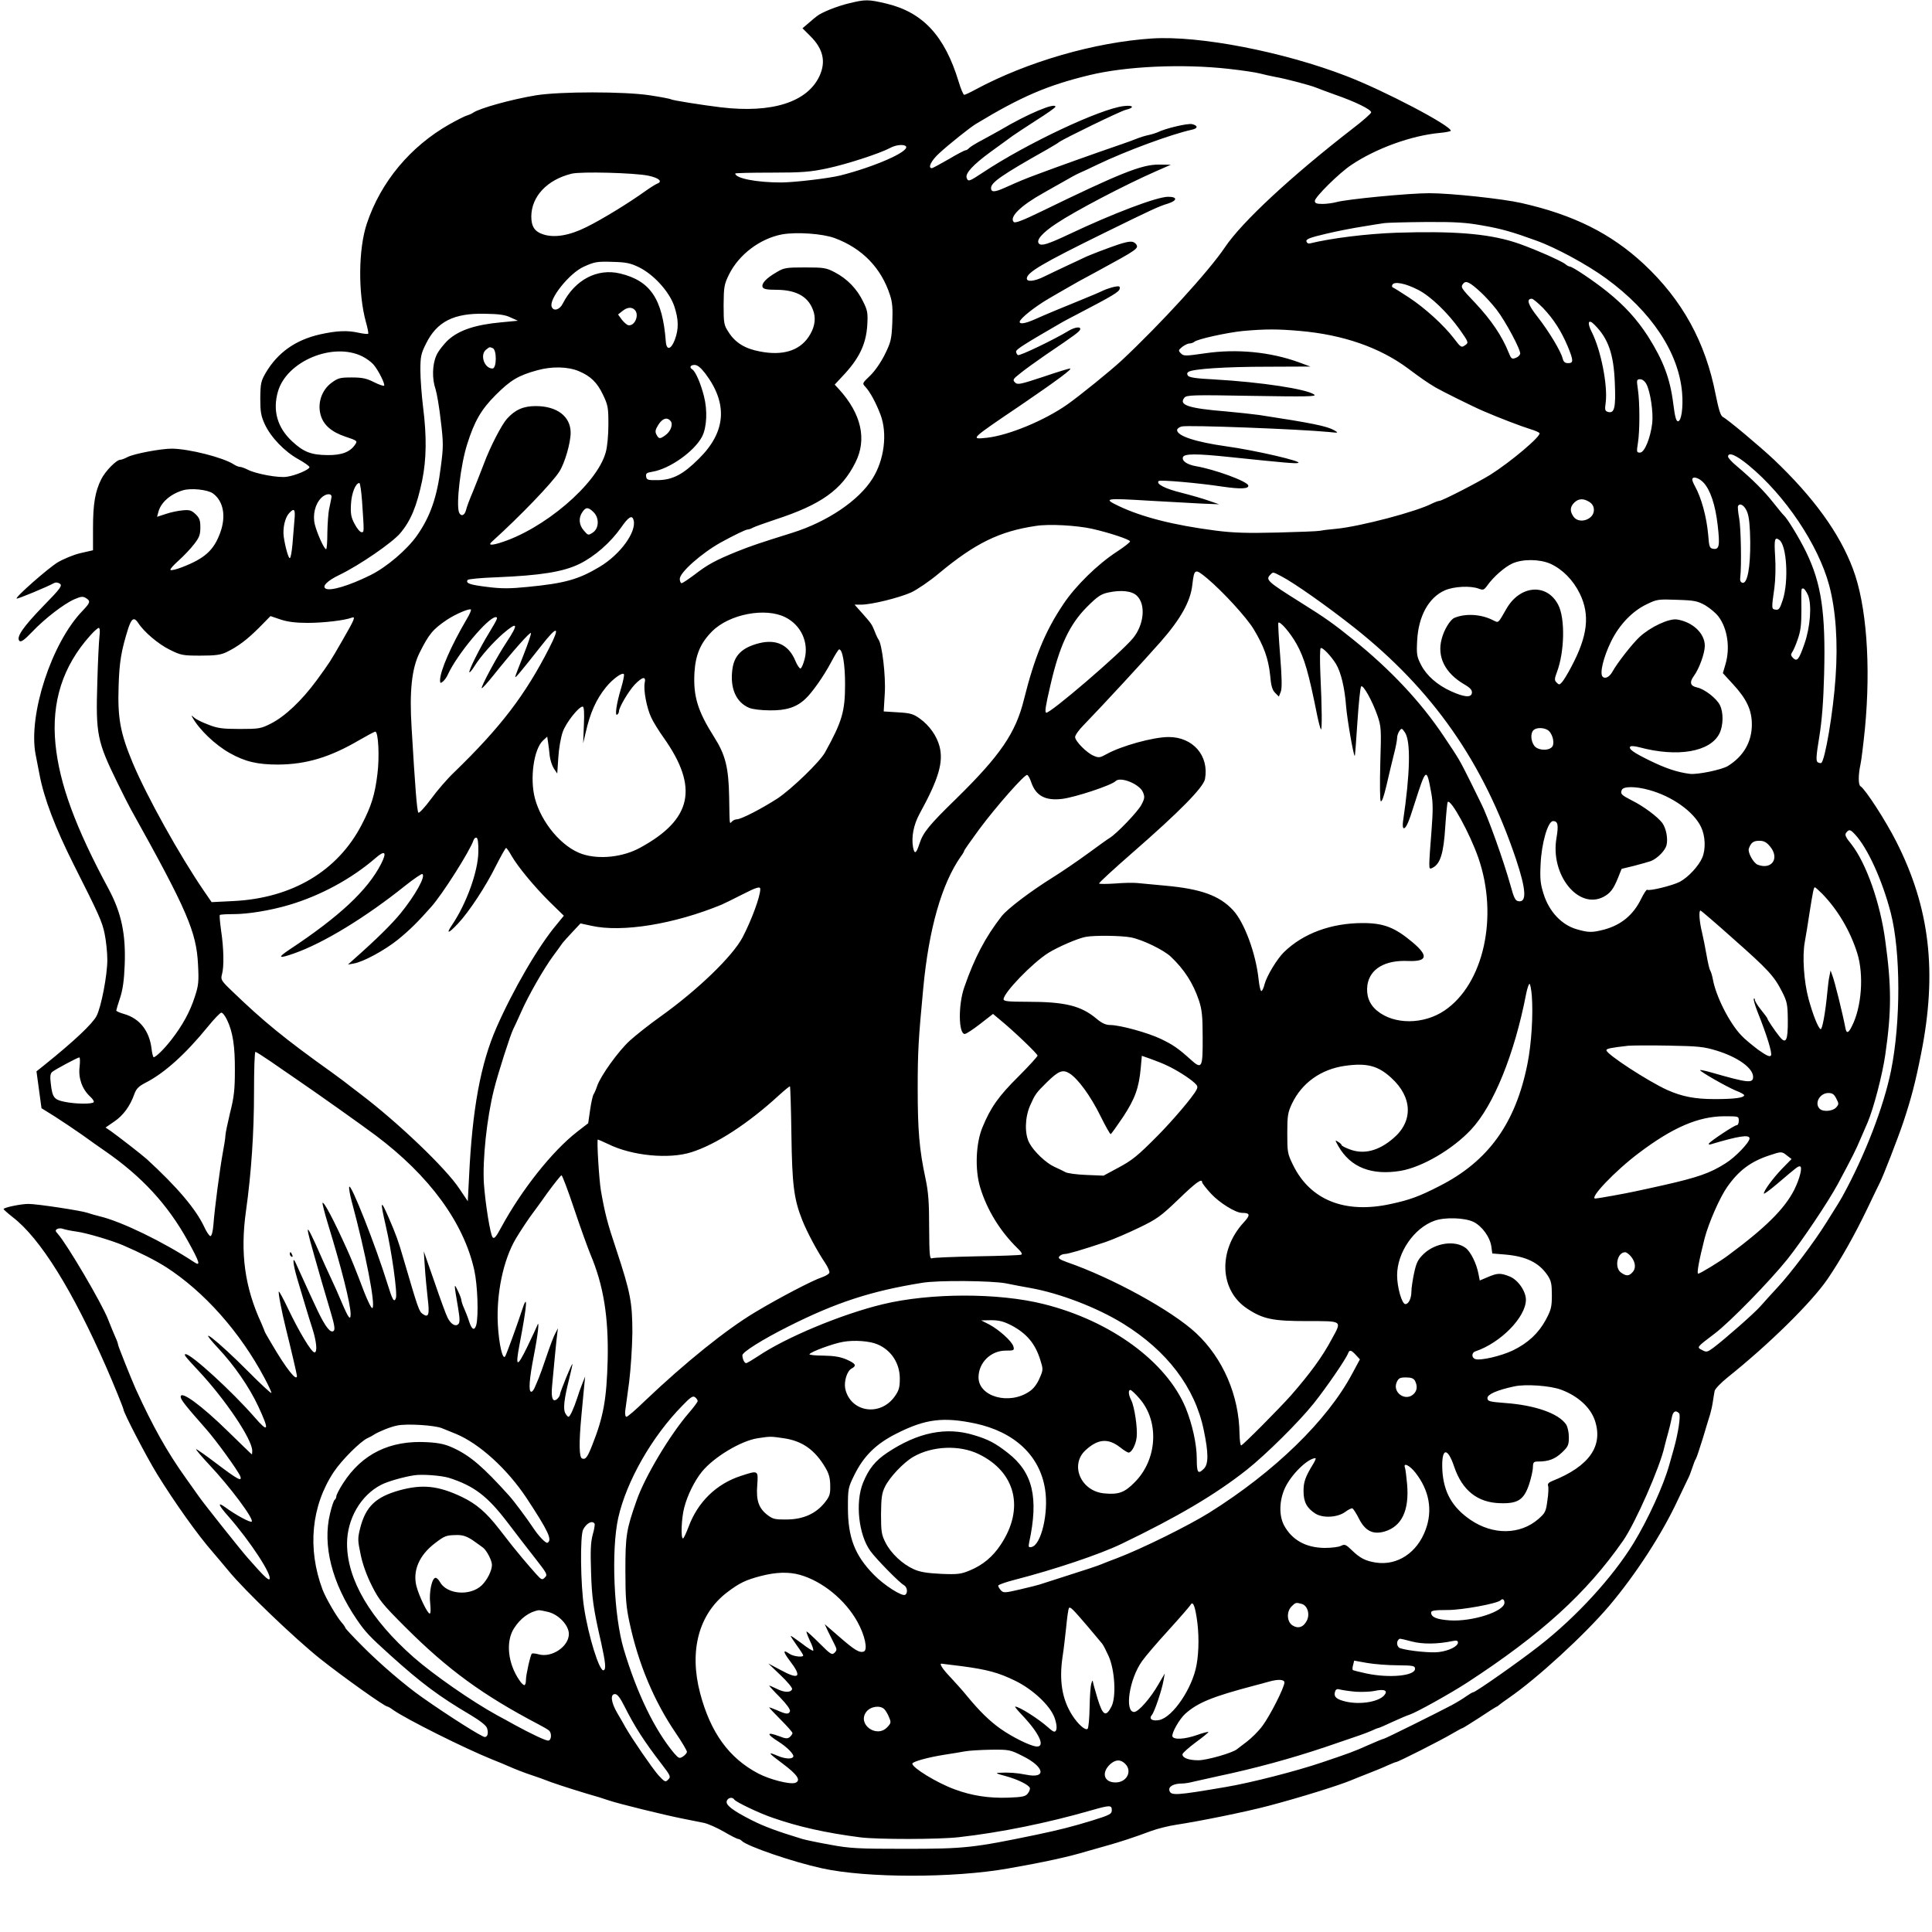 <?xml version="1.0" standalone="no"?>
<!DOCTYPE svg PUBLIC "-//W3C//DTD SVG 20010904//EN"
 "http://www.w3.org/TR/2001/REC-SVG-20010904/DTD/svg10.dtd">
<svg version="1.0" xmlns="http://www.w3.org/2000/svg"
 width="1080pt" height="1080pt" viewBox="0 0 1080 1080"
 preserveAspectRatio="xMidYMid meet">

<g transform="translate(0,1080) scale(0.1,-0.1)"
fill="#000000" stroke="none">
<path d="M4744 10781 c-66 -16 -151 -50 -177 -71 -7 -5 -28 -22 -47 -39 l-34
-29 43 -43 c73 -72 89 -144 52 -224 -68 -146 -265 -209 -551 -175 -100 12
-271 39 -280 45 -4 3 -57 13 -116 22 -141 22 -505 22 -639 0 -138 -23 -314
-72 -350 -97 -5 -4 -20 -11 -33 -15 -12 -3 -57 -26 -100 -50 -218 -124 -383
-321 -461 -554 -48 -142 -50 -391 -5 -553 9 -32 15 -61 12 -64 -3 -2 -25 0
-49 5 -65 15 -124 13 -219 -8 -138 -31 -238 -102 -305 -216 -26 -45 -29 -59
-30 -141 0 -76 4 -99 25 -145 33 -72 110 -153 188 -196 34 -19 62 -39 62 -44
0 -14 -77 -47 -126 -54 -44 -8 -175 16 -220 40 -16 8 -35 15 -42 15 -7 0 -23
6 -35 14 -60 39 -251 87 -346 88 -62 0 -211 -28 -248 -47 -15 -8 -33 -15 -40
-15 -22 0 -84 -63 -107 -109 -34 -68 -46 -137 -46 -274 l0 -123 -70 -16 c-39
-9 -96 -33 -128 -52 -55 -34 -237 -194 -229 -202 4 -4 170 65 208 86 11 6 23
4 34 -3 14 -11 4 -26 -95 -127 -113 -117 -151 -173 -131 -193 8 -8 28 6 70 50
71 75 180 159 239 184 35 15 46 16 62 6 28 -17 25 -26 -19 -72 -173 -179 -304
-582 -262 -802 5 -26 15 -77 22 -113 25 -133 88 -298 191 -503 142 -281 159
-319 173 -387 8 -39 15 -104 15 -145 0 -87 -34 -263 -60 -314 -23 -44 -122
-138 -291 -274 l-45 -36 14 -103 14 -103 77 -48 c42 -27 109 -72 149 -100 40
-29 98 -70 130 -92 204 -141 349 -298 461 -500 69 -124 75 -147 34 -119 -170
112 -403 225 -523 254 -25 6 -56 15 -70 20 -33 12 -282 50 -331 50 -42 0 -139
-20 -139 -29 1 -3 23 -23 51 -45 154 -118 335 -409 524 -841 40 -91 95 -227
95 -233 0 -18 129 -266 188 -362 99 -160 226 -339 311 -436 20 -23 61 -72 91
-108 88 -107 364 -372 509 -488 122 -97 361 -268 377 -268 3 0 18 -8 32 -19
75 -52 394 -212 552 -276 36 -14 74 -30 85 -35 40 -18 101 -42 145 -56 25 -8
54 -19 65 -23 33 -14 134 -47 230 -76 50 -14 108 -32 130 -40 53 -18 309 -81
410 -101 44 -9 98 -20 120 -24 23 -5 73 -27 111 -49 39 -23 75 -41 81 -41 5 0
14 -5 20 -11 30 -30 287 -118 448 -153 250 -55 734 -55 1040 -1 200 35 338 65
440 96 39 11 93 26 120 34 61 17 148 45 238 79 38 14 103 30 145 36 126 19
388 72 512 105 168 44 397 115 465 144 11 5 52 21 90 36 39 15 88 35 111 46
23 10 44 19 48 19 11 0 252 122 314 159 29 17 55 31 58 31 2 0 44 26 92 57 48
32 92 60 97 62 6 2 12 7 15 10 3 3 28 21 55 40 157 108 424 353 562 516 147
174 295 402 382 590 24 50 48 101 55 115 8 14 19 43 26 65 7 22 16 45 20 50 4
6 21 57 39 115 17 58 36 119 41 135 5 17 12 48 15 70 3 22 8 49 10 60 3 12 35
45 72 75 234 187 470 420 559 550 73 107 151 245 223 395 34 72 66 137 70 145
16 30 100 246 130 335 44 132 68 223 100 385 91 456 49 815 -138 1184 -59 117
-174 295 -201 311 -13 8 -12 67 0 121 5 22 16 112 25 200 34 356 9 693 -67
894 -75 200 -220 400 -443 612 -77 72 -255 222 -284 237 -13 7 -23 40 -40 123
-57 296 -187 531 -402 732 -184 171 -392 275 -684 341 -105 24 -396 55 -515
55 -116 0 -465 -34 -520 -50 -19 -5 -54 -10 -77 -10 -34 0 -43 4 -43 17 0 21
136 156 204 201 137 92 334 164 494 179 34 3 62 9 62 12 0 29 -373 225 -584
306 -352 136 -822 227 -1086 210 -321 -21 -698 -130 -988 -286 -29 -16 -57
-29 -62 -29 -5 0 -19 33 -31 73 -78 257 -200 388 -404 437 -102 24 -118 24
-211 1z m2125 -366 c74 -8 153 -20 175 -26 22 -6 60 -14 85 -19 54 -9 197 -47
226 -59 11 -5 61 -23 110 -41 110 -38 200 -82 200 -98 0 -6 -47 -48 -105 -92
-342 -265 -618 -521 -713 -663 -91 -135 -361 -430 -578 -633 -64 -59 -233
-196 -304 -246 -129 -90 -326 -171 -447 -185 -96 -10 -99 -12 191 184 199 136
290 203 272 203 -6 0 -75 -21 -151 -47 -127 -42 -142 -45 -156 -31 -14 14 -12
19 28 50 24 20 88 66 143 104 167 113 188 129 193 142 6 18 -29 14 -64 -7 -79
-48 -274 -142 -284 -136 -5 3 -10 13 -10 20 0 12 47 42 260 165 8 5 47 25 85
45 196 102 230 123 234 140 3 15 -2 17 -29 12 -17 -4 -46 -13 -63 -21 -18 -9
-70 -31 -117 -50 -92 -37 -217 -89 -265 -111 -52 -23 -85 -29 -85 -14 1 18 87
86 163 130 33 19 75 44 95 55 46 27 87 50 177 98 226 123 234 128 214 153 -15
17 -35 16 -95 -3 -54 -18 -168 -61 -193 -74 -9 -4 -52 -25 -96 -45 -44 -21
-102 -48 -128 -61 -54 -27 -97 -31 -97 -11 0 34 87 85 435 256 263 129 301
147 354 163 53 17 54 38 1 38 -63 0 -308 -93 -555 -210 -119 -56 -153 -66
-167 -52 -18 18 17 60 98 113 103 69 379 214 559 293 l80 35 -68 1 c-96 0
-216 -48 -656 -262 -101 -49 -146 -67 -154 -59 -27 27 39 92 167 163 32 18 84
48 115 65 31 18 67 38 81 44 13 5 61 28 105 49 158 76 413 170 528 195 34 7
35 23 1 31 -24 6 -151 -24 -194 -46 -9 -4 -31 -11 -50 -15 -19 -4 -48 -13 -65
-20 -16 -7 -64 -24 -105 -38 -120 -41 -358 -126 -445 -159 -81 -30 -102 -39
-187 -77 -58 -26 -78 -27 -78 -2 0 31 60 73 314 216 29 17 60 35 67 41 24 18
342 173 372 180 51 12 44 28 -11 21 -131 -15 -543 -209 -787 -371 -77 -51 -83
-53 -91 -31 -10 25 35 74 135 147 53 38 107 78 121 88 14 10 73 49 132 87 59
37 107 71 108 76 1 26 -155 -39 -310 -131 -19 -11 -63 -35 -98 -54 -35 -18
-68 -39 -74 -45 -6 -7 -15 -13 -20 -13 -6 0 -48 -22 -95 -50 -47 -27 -89 -50
-94 -50 -24 0 -4 42 41 83 53 49 172 144 205 164 255 154 400 216 635 273 206
50 521 64 779 35z m-1804 -434 c17 -29 -178 -114 -368 -162 -64 -16 -259 -39
-332 -39 -135 0 -254 23 -255 50 0 3 91 5 202 5 174 0 219 4 313 24 108 23
293 83 351 114 32 18 80 22 89 8z m-1441 -163 c61 -13 82 -33 49 -45 -10 -4
-40 -23 -68 -43 -92 -66 -239 -156 -326 -199 -96 -48 -180 -62 -243 -41 -47
15 -66 44 -66 100 1 112 88 205 225 239 52 13 352 5 429 -11z m4666 -279 c104
-18 166 -36 298 -84 109 -39 286 -135 391 -212 252 -184 405 -413 424 -638 7
-82 -4 -160 -23 -160 -10 0 -17 24 -26 96 -18 144 -56 243 -141 378 -63 97
-130 171 -228 250 -73 59 -195 141 -210 141 -5 0 -16 6 -24 13 -23 20 -216
103 -291 125 -152 47 -341 61 -655 51 -165 -6 -361 -30 -484 -60 -8 -2 -16 3
-18 12 -3 12 19 21 109 42 62 15 156 33 208 41 52 9 106 17 120 19 14 2 117 5
230 6 168 1 227 -3 320 -20z m-3624 -70 c154 -57 260 -167 309 -318 14 -42 16
-76 13 -156 -4 -92 -8 -108 -42 -177 -22 -44 -55 -92 -82 -118 -45 -43 -45
-43 -25 -64 26 -29 58 -88 83 -154 40 -106 21 -254 -45 -358 -77 -123 -253
-241 -447 -302 -195 -61 -232 -74 -310 -105 -121 -49 -166 -74 -237 -129 -35
-26 -67 -48 -73 -48 -5 0 -10 11 -10 24 0 36 122 144 230 204 69 38 139 72
149 72 6 0 19 4 29 10 9 5 67 26 127 46 255 83 371 166 447 319 65 129 33 271
-91 408 l-25 27 40 43 c96 100 135 181 142 288 4 69 2 83 -23 133 -34 71 -89
127 -157 163 -49 26 -62 28 -168 28 -108 0 -118 -2 -161 -28 -58 -34 -83 -62
-76 -82 5 -11 23 -15 79 -15 117 -1 184 -43 208 -129 11 -43 1 -89 -31 -136
-53 -77 -146 -104 -270 -80 -83 15 -139 49 -176 108 -26 39 -28 49 -28 152 1
101 3 115 30 170 55 112 174 202 298 225 82 14 225 4 293 -21z m-1094 -163
c83 -41 169 -136 197 -217 25 -75 26 -128 3 -189 -21 -55 -46 -60 -50 -10 -18
239 -86 340 -255 381 -128 31 -253 -35 -321 -168 -17 -35 -52 -45 -62 -18 -17
43 99 188 179 224 62 28 74 30 167 27 70 -2 95 -7 142 -30z m4706 -140 c24
-22 64 -66 88 -97 51 -66 136 -226 132 -247 -2 -8 -13 -19 -26 -23 -20 -8 -25
-4 -38 29 -37 93 -97 182 -187 278 -82 86 -83 89 -67 109 15 18 36 8 98 -49z
m-351 14 c71 -36 167 -129 235 -225 45 -64 48 -71 32 -82 -25 -18 -26 -18 -67
36 -56 73 -161 169 -251 228 -44 29 -84 54 -90 56 -5 2 -6 9 -2 16 12 19 73 7
143 -29z m699 -102 c59 -62 102 -129 138 -215 32 -78 33 -93 2 -93 -18 0 -26
7 -31 27 -10 40 -76 150 -140 232 -54 68 -64 101 -32 101 7 0 35 -24 63 -52z
m-5078 -10 c28 -28 0 -93 -36 -86 -8 2 -24 16 -36 31 l-21 29 24 19 c27 22 52
24 69 7z m-693 -43 l40 -18 -95 -9 c-141 -13 -232 -43 -293 -97 -27 -25 -58
-65 -68 -89 -23 -52 -24 -131 -4 -188 7 -22 21 -102 29 -176 15 -123 15 -147
0 -259 -20 -165 -58 -275 -131 -380 -56 -81 -172 -180 -264 -225 -117 -58
-224 -90 -249 -74 -21 13 10 44 79 77 110 53 295 180 339 233 59 70 92 151
122 294 24 118 26 246 5 411 -8 66 -15 159 -15 206 0 76 4 93 31 147 61 124
155 172 329 168 79 -1 115 -6 145 -21z m6059 -41 c76 -76 107 -163 113 -325 6
-137 -2 -171 -37 -162 -18 5 -20 11 -14 53 12 94 -26 290 -77 392 -29 56 -20
78 15 42z m-1647 -34 c241 -21 445 -92 603 -209 72 -54 111 -81 155 -107 30
-18 213 -109 265 -131 90 -39 213 -86 268 -103 24 -7 45 -17 48 -21 10 -17
-161 -161 -275 -233 -73 -45 -270 -146 -285 -146 -6 0 -22 -6 -37 -13 -88 -47
-406 -130 -539 -143 -36 -3 -76 -8 -90 -11 -14 -3 -122 -7 -240 -10 -166 -4
-245 -2 -345 11 -232 30 -412 75 -545 139 -85 41 -71 43 175 28 105 -6 235
-13 290 -16 l100 -4 -55 19 c-30 11 -99 31 -154 45 -94 23 -145 50 -129 66 8
8 223 -11 355 -31 102 -15 150 -13 146 6 -4 23 -187 90 -293 108 -50 9 -80 30
-72 51 8 19 74 20 262 0 308 -32 364 -37 381 -33 35 7 -240 71 -401 93 -171
24 -275 58 -275 91 0 7 12 17 26 20 35 9 660 -15 824 -31 53 -6 54 -5 28 10
-41 23 -124 40 -418 85 -36 5 -119 14 -185 20 -211 17 -268 36 -234 77 13 15
48 16 379 10 304 -5 362 -4 347 7 -41 31 -297 70 -560 85 -102 5 -141 11 -147
22 -6 9 -4 16 5 21 28 16 208 28 440 28 l240 1 -65 24 c-160 58 -347 76 -524
50 -110 -16 -120 -16 -135 0 -15 15 -14 18 8 36 13 10 31 19 40 19 9 0 21 4
27 9 15 15 183 52 274 61 126 11 192 11 317 0z m-4513 -96 c24 -9 23 -114 -1
-114 -46 0 -72 78 -35 106 21 16 17 15 36 8z m-729 -46 c22 -11 50 -31 62 -45
27 -30 68 -112 60 -119 -3 -3 -29 6 -57 20 -41 21 -66 26 -124 26 -65 0 -76
-3 -113 -30 -54 -40 -79 -112 -61 -178 15 -57 61 -97 139 -123 66 -22 68 -24
55 -43 -28 -43 -76 -61 -156 -60 -90 1 -132 17 -195 75 -85 78 -112 174 -81
281 49 169 307 277 471 196z m1917 -95 c128 -169 117 -327 -35 -477 -88 -88
-146 -118 -227 -120 -59 -1 -65 1 -68 20 -3 18 4 22 35 27 97 16 235 114 278
197 26 51 31 145 10 226 -18 71 -47 138 -65 149 -18 11 -11 25 13 25 16 0 34
-15 59 -47z m-706 12 c65 -27 102 -63 134 -130 29 -60 31 -74 31 -168 0 -59
-6 -125 -15 -156 -49 -178 -349 -433 -596 -507 -48 -14 -62 -11 -39 9 157 142
336 328 376 391 30 47 63 160 63 217 0 91 -76 149 -195 149 -69 0 -115 -20
-161 -71 -29 -32 -94 -157 -128 -249 -16 -41 -43 -111 -61 -155 -19 -44 -37
-92 -40 -107 -8 -31 -29 -37 -39 -12 -17 46 9 267 46 382 40 127 78 193 158
273 84 84 127 110 233 139 82 23 172 21 233 -5z m5968 -73 c22 -43 39 -158 32
-218 -10 -83 -43 -164 -68 -164 -19 0 -20 3 -12 53 11 67 11 226 0 300 -8 54
-7 57 13 57 12 0 26 -11 35 -28z m-5455 -206 c15 -18 0 -59 -31 -80 -29 -21
-35 -20 -48 4 -9 17 -7 28 10 55 23 37 50 45 69 21z m6026 -247 c204 -168 389
-444 450 -670 37 -137 50 -319 36 -515 -13 -195 -59 -465 -80 -479 -4 -2 -13
0 -20 4 -10 7 -9 34 9 142 15 93 23 199 27 349 9 345 -15 508 -101 685 -38 78
-106 189 -125 205 -4 3 -29 34 -58 70 -51 65 -115 129 -205 205 -27 22 -48 46
-48 52 0 29 46 9 115 -48z m-253 -96 c39 -41 67 -125 80 -239 13 -113 9 -137
-24 -132 -21 3 -24 10 -29 78 -9 101 -38 207 -74 272 -8 14 -15 31 -15 37 0
21 36 11 62 -16z m-7498 -105 c12 -177 12 -173 -3 -173 -8 0 -25 20 -38 45
-20 37 -24 56 -21 111 3 62 26 119 47 119 4 0 11 -46 15 -102z m-834 44 c59
-43 75 -127 41 -220 -36 -99 -87 -144 -214 -193 -31 -12 -60 -19 -64 -15 -4 4
17 27 45 52 29 26 68 67 87 92 29 37 35 53 35 94 0 40 -5 53 -27 74 -23 22
-35 25 -73 21 -25 -2 -67 -11 -93 -20 l-49 -16 7 26 c13 53 67 101 137 122 45
14 138 4 168 -17z m663 -22 c-1 -8 -7 -35 -12 -60 -6 -25 -10 -87 -11 -137 0
-51 -3 -93 -7 -93 -11 0 -50 87 -63 138 -13 53 1 114 36 149 26 26 61 27 57 3z
m7032 -26 c17 -11 25 -26 25 -45 0 -54 -83 -81 -114 -37 -21 30 -20 54 4 78
24 24 52 25 85 4z m883 -59 c10 -27 15 -80 16 -165 1 -143 -16 -233 -43 -228
-11 3 -15 12 -13 28 8 66 4 282 -6 334 -6 32 -9 63 -6 68 12 19 38 1 52 -37z
m-6451 3 c34 -32 32 -92 -3 -115 -26 -17 -27 -16 -50 11 -28 31 -31 72 -8 104
19 28 32 28 61 0z m-1671 -45 c-3 -32 -8 -93 -11 -135 -4 -43 -10 -78 -15 -78
-8 0 -26 64 -34 121 -6 47 7 105 30 130 29 32 36 23 30 -38z m1896 -1 c17 -65
-74 -191 -189 -260 -118 -71 -196 -93 -404 -113 -99 -10 -146 -10 -225 0 -97
12 -122 20 -110 39 3 5 76 12 163 15 243 10 370 30 461 74 86 42 174 119 234
204 42 61 62 72 70 41z m2563 -48 c97 -22 208 -59 212 -70 1 -5 -32 -31 -75
-59 -106 -69 -231 -191 -299 -294 -100 -149 -160 -295 -219 -531 -46 -187
-132 -313 -379 -555 -152 -148 -185 -189 -205 -251 -18 -56 -28 -62 -36 -20
-10 57 3 125 36 186 107 195 135 289 112 378 -16 59 -56 116 -110 155 -36 26
-53 31 -122 35 l-80 5 6 101 c6 98 -15 274 -35 301 -4 5 -14 26 -21 45 -17 41
-17 42 -71 103 l-42 47 37 0 c58 0 211 38 279 68 34 16 105 64 157 108 201
167 337 234 540 264 74 12 229 3 315 -16z m3841 -62 c42 -29 54 -229 20 -335
-16 -49 -22 -58 -40 -55 -23 3 -24 4 -7 122 6 45 8 121 4 178 -6 94 -2 108 23
90z m-1280 -133 c68 -31 127 -90 165 -167 58 -119 45 -236 -47 -409 -19 -37
-43 -76 -52 -86 -14 -16 -17 -16 -30 -3 -13 13 -13 20 1 58 43 113 47 300 8
376 -63 124 -215 112 -291 -23 -48 -83 -41 -78 -76 -61 -66 33 -152 38 -214
12 -23 -10 -58 -66 -71 -118 -27 -100 19 -191 127 -254 34 -20 44 -32 42 -48
-4 -27 -42 -24 -117 10 -77 35 -137 88 -167 147 -24 46 -26 60 -22 136 7 136
64 241 155 281 50 22 144 27 190 9 24 -9 29 -7 47 18 35 49 98 104 140 123 58
26 151 25 212 -1z m-1918 -82 c88 -74 220 -218 260 -284 58 -96 82 -164 92
-256 5 -60 12 -84 28 -100 l21 -21 11 28 c7 20 6 78 -4 204 -8 98 -12 179 -10
181 10 10 68 -58 102 -119 44 -79 67 -158 116 -403 8 -38 17 -71 20 -74 7 -8
6 122 -3 310 -3 77 -3 141 2 144 10 6 57 -43 85 -88 28 -46 49 -133 57 -239 6
-73 40 -268 48 -276 2 -2 8 83 15 189 7 105 16 195 21 200 11 11 62 -80 91
-163 21 -62 22 -74 16 -265 -3 -110 -2 -206 2 -213 6 -8 17 22 32 85 12 54 31
131 41 172 11 41 19 84 19 96 0 12 6 29 13 39 12 17 14 16 31 -9 33 -50 29
-228 -11 -497 -3 -21 -1 -38 4 -38 13 0 27 31 58 130 68 212 69 213 96 67 10
-55 10 -97 1 -215 -7 -81 -12 -162 -12 -180 0 -30 2 -32 20 -22 42 22 60 82
69 226 5 74 11 137 14 141 18 17 124 -177 171 -312 114 -328 30 -706 -189
-854 -117 -79 -282 -80 -377 -1 -44 36 -62 86 -54 144 14 90 98 140 228 134
107 -4 115 28 25 104 -100 84 -162 108 -279 108 -177 0 -333 -58 -440 -162
-39 -38 -96 -132 -109 -180 -5 -21 -13 -38 -18 -38 -5 0 -11 28 -15 63 -15
146 -80 322 -144 390 -76 81 -179 118 -377 136 -66 6 -138 13 -160 15 -22 2
-77 1 -123 -3 -46 -3 -85 -3 -88 0 -2 4 81 80 184 170 265 231 399 367 408
414 24 130 -67 235 -203 235 -86 0 -266 -50 -348 -96 -36 -20 -43 -21 -71 -9
-39 16 -104 82 -104 105 0 10 21 40 48 67 116 120 338 361 428 463 113 128
169 228 179 319 11 93 14 95 83 38z m414 12 c70 -36 255 -166 408 -287 439
-348 721 -751 904 -1293 57 -171 62 -244 15 -237 -18 2 -26 18 -45 88 -39 140
-129 391 -165 460 -4 8 -30 61 -58 118 -64 128 -61 123 -150 256 -128 192
-298 373 -507 541 -108 87 -152 119 -293 207 -188 118 -198 127 -169 156 15
15 12 16 60 -9z m2945 -106 c22 -54 13 -177 -20 -272 -31 -89 -41 -101 -64
-79 -12 13 -13 20 -6 30 6 7 21 40 32 73 17 48 21 82 21 165 -1 129 -2 120 11
120 5 0 17 -17 26 -37z m-3752 -3 c51 -48 41 -161 -21 -237 -67 -82 -469 -427
-486 -417 -8 5 -4 34 24 154 50 218 106 338 203 436 60 60 79 73 121 82 71 15
131 9 159 -18z m3178 -54 c26 -16 59 -43 73 -62 51 -67 67 -176 39 -269 l-14
-48 55 -60 c78 -84 107 -146 107 -227 0 -98 -47 -178 -134 -232 -34 -21 -170
-49 -212 -44 -71 9 -136 31 -224 74 -92 45 -122 66 -109 79 4 4 26 2 49 -4
215 -58 398 -26 449 77 22 45 23 118 2 159 -19 38 -87 90 -127 98 -38 8 -44
28 -19 63 30 40 62 128 62 170 0 69 -67 133 -155 147 -45 7 -148 -41 -209 -97
-41 -38 -124 -144 -152 -194 -16 -30 -41 -43 -55 -29 -18 18 4 109 47 197 46
94 119 170 199 208 57 28 65 29 170 25 98 -3 115 -7 158 -31z m-6924 -77 c-88
-150 -149 -290 -149 -342 0 -17 2 -18 17 -6 9 8 21 25 27 39 51 112 225 320
267 320 14 0 11 -8 -36 -86 -53 -86 -117 -215 -111 -222 3 -2 16 14 29 35 35
56 102 131 159 181 83 71 89 57 19 -49 -52 -78 -144 -249 -138 -256 3 -2 31
29 63 69 112 140 209 249 212 239 2 -5 -17 -61 -42 -124 -25 -63 -46 -117 -46
-121 0 -9 33 31 145 173 92 118 109 113 45 -12 -135 -264 -271 -442 -532 -695
-37 -35 -95 -102 -129 -149 -34 -46 -66 -80 -70 -76 -8 8 -18 136 -38 473 -13
206 1 333 44 420 53 106 75 133 156 187 46 30 120 62 131 56 4 -2 -6 -26 -23
-54z m1782 10 c87 -44 131 -140 107 -233 -7 -27 -17 -51 -23 -53 -5 -1 -18 17
-28 41 -37 91 -107 125 -205 100 -93 -24 -138 -67 -148 -146 -14 -104 20 -184
94 -215 19 -8 69 -14 117 -14 90 -1 147 17 197 64 38 35 103 128 144 205 21
40 41 72 45 72 19 0 33 -84 33 -195 0 -151 -16 -208 -112 -381 -29 -53 -187
-205 -265 -257 -88 -57 -204 -117 -228 -117 -8 0 -20 -5 -27 -12 -15 -15 -13
-28 -16 137 -3 165 -21 236 -84 335 -92 145 -117 228 -110 359 6 101 34 167
99 232 96 96 298 135 410 78z m-2671 -31 c89 0 207 14 246 29 24 9 16 -9 -52
-127 -72 -125 -69 -120 -146 -226 -83 -112 -175 -199 -254 -239 -55 -28 -66
-30 -174 -30 -96 0 -125 4 -175 24 -33 12 -69 30 -79 39 -17 15 -18 15 -10 1
39 -69 126 -152 207 -198 87 -49 156 -65 272 -65 157 1 290 41 452 136 45 26
86 48 91 48 17 0 24 -141 12 -235 -14 -117 -34 -181 -88 -285 -134 -259 -389
-411 -718 -427 l-121 -6 -44 64 c-136 199 -318 526 -397 714 -70 168 -85 251
-79 430 4 135 15 199 54 323 19 57 33 64 56 29 32 -50 114 -119 176 -149 62
-31 73 -33 171 -33 83 0 113 4 145 19 66 32 117 71 184 138 l63 64 56 -19 c39
-13 85 -19 152 -19z m-1164 -75 c-3 -27 -9 -142 -12 -258 -9 -290 -1 -329 112
-560 29 -60 64 -128 76 -150 314 -563 366 -684 375 -867 5 -95 3 -117 -18
-180 -26 -82 -68 -159 -130 -239 -40 -52 -87 -98 -100 -99 -3 0 -9 22 -12 49
-12 98 -66 167 -151 192 -25 7 -46 16 -46 20 0 3 9 35 21 70 15 45 23 100 26
184 7 172 -18 291 -89 424 -187 347 -276 590 -298 812 -23 236 41 435 194 606
21 24 43 43 48 43 6 0 8 -19 4 -47z m2916 -290 c-26 -86 -36 -157 -22 -148 5
3 10 12 10 18 0 23 53 112 88 150 44 45 64 48 56 10 -8 -40 11 -140 36 -193
11 -25 43 -76 70 -114 197 -278 159 -456 -130 -614 -97 -54 -231 -68 -326 -36
-113 38 -228 175 -264 312 -29 111 -6 274 45 322 l24 22 5 -33 c3 -19 7 -53 9
-75 3 -23 13 -54 23 -70 l19 -28 6 89 c3 50 14 114 25 144 18 51 89 141 111
141 8 0 10 -33 7 -102 l-4 -103 14 60 c25 110 58 185 114 254 38 47 95 87 100
71 2 -6 -5 -40 -16 -77z m5178 -233 c25 -13 42 -67 29 -91 -15 -28 -83 -26
-103 3 -19 27 -21 69 -4 86 15 15 53 16 78 2z m-2885 -294 c26 -75 79 -103
172 -92 73 9 277 76 300 100 27 26 133 -17 152 -62 11 -26 10 -36 -8 -70 -19
-38 -140 -164 -179 -187 -9 -5 -63 -44 -119 -85 -56 -41 -145 -102 -198 -135
-125 -78 -253 -175 -286 -217 -91 -117 -152 -233 -209 -398 -34 -98 -32 -260
3 -260 8 0 46 25 86 56 l72 56 43 -36 c71 -58 206 -187 206 -197 0 -5 -48 -58
-107 -117 -110 -109 -155 -172 -201 -284 -37 -89 -43 -235 -13 -335 38 -126
111 -245 209 -341 22 -21 29 -33 20 -36 -7 -3 -119 -7 -248 -9 -129 -3 -242
-7 -250 -11 -13 -5 -15 17 -16 171 0 141 -4 199 -21 278 -34 159 -43 267 -43
501 0 203 4 275 31 559 31 332 103 584 210 737 11 14 19 29 19 32 0 4 38 57
83 119 99 133 255 309 269 305 6 -2 16 -21 23 -42z m3453 -42 c129 -35 250
-121 291 -207 24 -50 27 -123 7 -171 -20 -47 -79 -111 -127 -136 -42 -21 -168
-52 -181 -44 -4 3 -19 -21 -34 -51 -44 -90 -111 -145 -205 -171 -69 -18 -89
-18 -157 2 -82 24 -151 97 -182 193 -19 59 -22 86 -18 168 5 120 41 243 70
243 27 0 31 -22 19 -94 -36 -205 121 -402 262 -330 39 21 56 43 82 107 l20 50
70 17 c39 10 81 22 95 27 37 16 78 58 86 88 9 37 -2 95 -24 125 -26 34 -104
93 -169 125 -60 31 -66 37 -57 59 8 21 77 21 152 0z m1152 -249 c70 -75 153
-257 200 -440 55 -216 56 -607 1 -880 -41 -202 -146 -474 -270 -700 -18 -32
-24 -42 -92 -150 -68 -109 -199 -283 -271 -360 -36 -38 -79 -87 -97 -107 -33
-38 -198 -183 -263 -232 -34 -25 -39 -26 -63 -13 -31 16 -33 14 70 92 85 64
308 293 406 415 83 104 227 319 282 420 84 157 100 189 128 255 17 39 34 79
39 90 33 77 83 267 99 380 35 242 35 381 0 635 -28 213 -107 435 -190 541 -33
40 -38 53 -28 65 16 19 22 18 49 -11z m-7696 -96 c-1 -110 -67 -292 -148 -411
-35 -52 -18 -47 35 10 61 65 155 207 213 325 27 53 52 97 55 97 3 0 17 -19 30
-43 37 -64 125 -170 213 -258 l80 -78 -41 -50 c-101 -120 -242 -362 -336 -576
-88 -201 -135 -454 -153 -835 l-7 -135 -47 70 c-75 114 -344 371 -554 530 -43
33 -84 64 -91 70 -7 5 -36 27 -65 48 -265 189 -385 287 -559 455 -64 61 -66
66 -58 96 12 42 10 145 -5 244 -6 45 -10 85 -7 87 2 3 37 5 77 5 80 0 204 20
309 51 176 52 350 146 485 263 53 46 64 33 30 -34 -75 -146 -232 -293 -510
-477 -71 -47 -65 -54 23 -23 166 58 401 202 621 378 49 39 93 69 97 66 20 -12
-40 -119 -122 -220 -50 -61 -136 -146 -264 -259 l-30 -27 33 6 c53 9 171 73
246 133 64 52 111 98 186 183 63 70 218 315 237 373 3 10 11 16 17 14 7 -2 11
-31 10 -78z m7220 30 c56 -66 11 -133 -68 -103 -24 9 -57 69 -50 90 12 34 26
44 59 44 25 0 40 -8 59 -31z m-5644 -239 c0 -42 -49 -174 -99 -270 -57 -107
-251 -294 -458 -442 -62 -44 -139 -105 -172 -135 -63 -57 -163 -196 -183 -254
-6 -19 -15 -39 -19 -45 -5 -6 -14 -45 -20 -87 l-11 -76 -62 -48 c-139 -108
-310 -324 -423 -532 -29 -54 -40 -68 -49 -58 -13 14 -41 188 -49 302 -8 132
16 363 56 523 22 90 93 310 108 339 5 10 25 52 43 93 40 92 128 246 183 320
22 30 45 61 50 69 6 7 30 35 55 61 l45 48 60 -13 c172 -39 465 9 729 118 16 7
65 31 110 54 84 43 106 50 106 33z m5937 -27 c87 -90 156 -207 195 -331 38
-121 25 -302 -30 -409 -19 -39 -30 -42 -36 -10 -15 79 -61 266 -74 297 l-9 25
-6 -30 c-4 -16 -9 -57 -12 -90 -11 -118 -29 -214 -38 -208 -14 8 -43 81 -67
169 -26 96 -36 238 -21 319 6 33 18 105 26 160 19 120 24 145 30 145 3 0 22
-17 42 -37z m-500 -249 c197 -174 231 -211 275 -298 28 -55 31 -70 32 -158 1
-115 -10 -138 -46 -93 -31 39 -68 95 -68 101 0 3 -16 25 -35 48 -19 24 -35 49
-35 56 0 7 -3 11 -6 7 -3 -3 6 -36 21 -74 51 -127 83 -230 75 -243 -6 -10 -24
-2 -72 32 -34 26 -77 61 -94 80 -67 70 -142 219 -159 314 -4 21 -11 44 -15 49
-4 6 -13 44 -20 85 -7 41 -19 100 -26 130 -14 56 -19 120 -8 120 3 0 85 -70
181 -156z m-3366 6 c64 -12 184 -70 224 -108 75 -71 124 -147 157 -244 17 -52
21 -88 21 -206 1 -172 -4 -182 -66 -126 -71 64 -99 83 -167 116 -73 35 -226
77 -282 78 -26 0 -47 9 -78 35 -87 73 -176 95 -387 95 -108 0 -133 3 -133 14
0 36 160 202 250 259 57 35 166 82 210 90 50 9 199 7 251 -3z m2242 -327 c8
-105 -2 -268 -24 -378 -66 -334 -219 -547 -494 -686 -111 -57 -166 -77 -269
-99 -257 -57 -452 21 -548 218 -31 63 -32 73 -32 177 0 98 3 116 26 165 55
116 162 193 297 212 121 17 184 1 258 -67 119 -108 124 -243 12 -338 -82 -71
-166 -92 -244 -62 -25 9 -45 20 -45 23 0 4 -9 13 -20 19 -18 12 -18 11 2 -25
68 -118 185 -164 348 -137 121 21 290 120 393 230 126 134 243 422 308 758 6
31 15 57 19 57 4 0 10 -30 13 -67z m-7294 -134 c32 -66 45 -146 44 -284 0
-106 -5 -150 -27 -236 -14 -59 -26 -116 -26 -128 0 -11 -7 -56 -15 -98 -16
-88 -45 -306 -52 -400 -3 -38 -10 -63 -17 -63 -6 1 -22 24 -35 53 -46 98 -151
222 -320 377 -25 23 -166 132 -200 156 l-31 21 48 33 c51 34 90 88 113 154 11
30 24 43 60 62 107 54 225 160 352 316 34 42 68 77 74 77 7 1 21 -17 32 -40z
m8327 -172 c120 -37 204 -98 204 -147 0 -37 -29 -34 -234 25 -32 9 -60 15 -62
13 -5 -6 144 -91 198 -114 27 -10 48 -22 48 -26 0 -15 -56 -22 -165 -22 -110
0 -182 14 -265 51 -106 48 -340 200 -340 222 0 9 23 14 120 25 19 2 121 3 225
1 169 -3 199 -6 271 -28z m-8081 -62 c44 -31 105 -72 135 -93 129 -88 371
-260 450 -319 300 -225 492 -487 551 -752 19 -84 25 -259 11 -309 -10 -33 -25
-25 -40 22 -7 23 -20 55 -28 73 -8 17 -14 37 -15 45 0 7 -9 31 -20 53 -22 46
-22 43 2 -98 10 -60 10 -80 1 -89 -16 -16 -42 0 -60 36 -8 15 -41 105 -73 199
l-60 172 6 -90 c3 -49 11 -128 16 -174 11 -90 5 -109 -27 -87 -22 15 -26 28
-109 311 -28 97 -42 136 -83 230 -45 104 -48 94 -16 -45 33 -141 67 -381 57
-407 -10 -26 -19 -11 -47 80 -65 211 -207 571 -214 542 -2 -8 4 -43 13 -77 80
-297 135 -582 117 -600 -5 -5 -25 36 -46 89 -47 124 -72 186 -98 243 -71 157
-127 264 -135 256 -2 -2 11 -55 30 -117 76 -248 126 -445 127 -504 0 -40 -12
-24 -50 65 -17 41 -44 102 -60 135 -16 33 -42 92 -59 130 -39 90 -70 153 -70
140 -1 -15 8 -48 78 -292 11 -38 33 -112 49 -166 22 -74 26 -99 17 -107 -17
-14 -45 21 -88 110 -30 64 -51 108 -124 270 -20 44 -15 -8 8 -86 11 -38 32
-107 46 -154 14 -47 32 -105 40 -129 23 -73 28 -131 11 -131 -17 0 -86 115
-149 247 -24 51 -47 93 -50 93 -6 0 16 -114 40 -210 26 -104 61 -254 61 -261
0 -36 -61 41 -142 180 -21 35 -38 65 -38 67 0 2 -9 23 -19 47 -93 201 -119
392 -86 627 30 213 45 440 45 663 0 125 3 227 8 227 4 0 43 -25 87 -55z m5010
-22 c50 -23 123 -69 152 -96 18 -16 20 -23 11 -40 -20 -39 -134 -172 -213
-252 -118 -119 -145 -141 -230 -186 l-76 -41 -97 4 c-53 2 -106 9 -117 16 -11
6 -38 19 -60 29 -47 21 -116 86 -141 134 -27 50 -25 141 4 208 28 63 33 71 92
129 67 66 90 75 128 52 47 -29 117 -124 173 -237 28 -57 54 -103 58 -103 3 1
34 44 69 96 67 102 89 163 99 275 l6 67 51 -18 c28 -10 69 -26 91 -37z m-6080
-7 c-8 -62 14 -124 58 -165 15 -13 24 -28 21 -32 -7 -12 -103 -11 -164 2 -58
12 -67 24 -76 101 -5 41 -3 57 8 66 17 14 139 79 151 81 5 0 5 -23 2 -53z
m3979 -377 c4 -283 14 -361 60 -478 28 -70 83 -173 128 -240 16 -24 27 -49 24
-56 -2 -7 -21 -18 -41 -25 -52 -17 -238 -114 -373 -195 -161 -96 -391 -281
-618 -497 -50 -49 -96 -88 -102 -88 -6 0 -9 14 -7 33 3 17 12 91 22 162 9 72
17 195 18 275 0 170 -11 226 -90 465 -50 149 -63 200 -86 330 -10 59 -24 285
-17 285 2 0 29 -12 59 -26 132 -65 338 -85 464 -45 139 44 318 161 488 317 33
30 61 53 63 51 2 -2 6 -122 8 -268z m5841 200 c15 -29 15 -32 -1 -50 -19 -21
-73 -26 -92 -7 -31 31 1 88 49 88 22 0 32 -7 44 -31z m-545 -124 c0 -14 -5
-25 -12 -25 -13 0 -145 -88 -155 -102 -3 -6 2 -8 13 -4 154 46 214 55 214 32
0 -22 -79 -105 -134 -139 -86 -55 -156 -79 -346 -122 -63 -14 -135 -30 -160
-35 -49 -11 -210 -40 -222 -40 -37 0 113 157 244 255 188 142 331 204 476 205
81 0 82 0 82 -25z m270 -195 l25 -19 -52 -53 c-51 -53 -103 -123 -103 -140 0
-5 33 19 73 53 114 97 117 99 128 99 17 0 1 -66 -31 -131 -54 -106 -159 -211
-370 -367 -45 -34 -157 -102 -167 -102 -9 0 4 72 36 198 23 87 85 229 127 288
64 91 131 141 234 175 69 23 70 23 100 -1z m-6781 -296 c34 -102 76 -218 92
-257 73 -173 101 -349 96 -587 -6 -222 -23 -319 -87 -480 -26 -66 -37 -81 -56
-73 -17 6 -18 88 -4 238 5 55 12 127 15 160 l6 60 -16 -40 c-9 -22 -22 -59
-29 -82 -19 -58 -40 -103 -48 -103 -4 0 -12 9 -18 20 -13 24 -6 82 21 189 10
41 19 80 19 85 -1 13 -69 -155 -70 -170 0 -6 -7 -17 -16 -25 -24 -20 -34 6
-28 71 10 111 25 266 29 295 l4 30 -14 -27 c-9 -15 -31 -74 -50 -130 -19 -57
-39 -112 -44 -123 -5 -11 -13 -32 -20 -47 -6 -16 -15 -28 -21 -28 -17 0 -11
73 15 206 22 112 32 204 18 164 -3 -8 -28 -62 -56 -120 -57 -117 -67 -114 -43
13 44 229 48 300 12 187 -23 -71 -84 -239 -92 -252 -14 -23 -35 67 -41 178 -9
172 30 360 100 479 26 44 76 119 100 150 4 5 40 54 78 108 39 53 74 97 78 97
4 0 36 -84 70 -186z m3511 147 c0 -5 22 -34 50 -64 47 -51 137 -107 173 -107
46 0 48 -12 9 -54 -144 -157 -135 -380 21 -482 88 -58 142 -69 334 -69 201 0
195 4 138 -100 -52 -98 -120 -191 -228 -315 -65 -73 -270 -280 -279 -280 -4 0
-8 28 -9 63 -2 215 -92 424 -243 565 -134 125 -466 308 -723 397 -41 15 -50
22 -41 32 6 7 19 13 29 13 19 0 97 23 229 67 41 14 125 50 187 80 100 48 122
64 220 158 99 96 133 120 133 96z m1516 -221 c49 -24 94 -86 101 -140 l5 -37
72 -6 c117 -10 189 -45 237 -116 20 -30 24 -48 24 -111 0 -66 -4 -82 -34 -138
-41 -75 -98 -129 -184 -171 -65 -31 -183 -59 -211 -48 -21 8 -20 36 2 43 140
47 281 190 282 288 0 48 -44 111 -90 130 -52 21 -69 20 -123 -3 l-45 -19 -7
36 c-11 59 -44 125 -72 146 -59 44 -167 29 -233 -32 -34 -33 -42 -49 -55 -108
-8 -38 -15 -84 -15 -102 0 -39 -15 -72 -34 -72 -19 0 -46 93 -46 161 0 127 94
264 209 305 58 21 168 17 217 -6z m-7806 -55 c52 -7 191 -48 255 -75 100 -43
181 -84 243 -123 214 -138 414 -363 551 -621 23 -43 40 -80 38 -83 -3 -2 -61
51 -129 120 -175 176 -304 276 -167 129 88 -94 172 -215 222 -322 65 -139 59
-154 -22 -60 -125 143 -351 350 -383 350 -13 0 -4 -12 70 -91 151 -161 302
-385 302 -449 0 -11 -1 -20 -2 -20 -2 0 -61 58 -133 128 -148 145 -265 231
-265 194 0 -16 27 -50 139 -177 59 -66 182 -237 194 -267 12 -33 -14 -19 -129
68 -63 48 -116 85 -118 83 -2 -2 30 -40 71 -84 118 -125 254 -307 240 -321 -7
-7 -89 37 -146 79 -48 35 -42 15 16 -50 123 -140 248 -332 229 -351 -7 -6 -35
21 -121 119 -36 40 -254 314 -275 346 -8 11 -40 56 -71 100 -106 148 -186 292
-280 498 -25 56 -99 241 -99 248 0 5 -6 23 -14 40 -8 18 -27 63 -42 102 -35
90 -230 421 -281 478 -14 15 -15 20 -3 27 7 4 23 5 34 0 12 -4 46 -11 76 -15z
m8689 -141 c25 -32 27 -67 5 -88 -19 -20 -34 -20 -62 0 -39 27 -22 114 23 114
7 0 23 -12 34 -26z m-3496 -148 c40 -8 101 -20 137 -26 163 -29 372 -109 518
-199 246 -152 402 -357 451 -595 27 -129 27 -190 1 -216 -33 -33 -40 -24 -40
56 0 81 -25 193 -62 284 -107 258 -420 487 -793 580 -254 64 -637 63 -901 -1
-232 -56 -544 -187 -696 -290 -32 -21 -62 -39 -67 -39 -10 0 -21 24 -21 44 0
18 114 89 255 160 268 135 464 199 750 245 89 15 389 12 468 -3z m31 -235 c85
-45 133 -102 161 -192 17 -54 17 -56 -4 -104 -13 -31 -34 -59 -56 -73 -113
-78 -284 -30 -285 78 0 82 68 150 152 150 46 0 49 1 43 23 -8 29 -79 93 -135
123 l-45 23 56 1 c44 0 70 -7 113 -29z m-749 -106 c77 -32 125 -106 125 -191
0 -51 -5 -67 -29 -101 -82 -114 -247 -87 -276 44 -8 41 10 100 36 113 29 16
23 27 -28 50 -35 15 -69 21 -130 22 -46 0 -81 4 -78 8 8 14 134 60 188 69 61
11 149 5 192 -14z m2674 -59 l23 -25 -42 -78 c-140 -264 -436 -551 -800 -779
-119 -74 -378 -202 -515 -254 -33 -12 -73 -28 -90 -35 -16 -7 -97 -34 -180
-60 -82 -26 -157 -50 -165 -53 -8 -3 -57 -15 -108 -27 -85 -20 -93 -20 -107
-5 -8 9 -15 21 -15 26 0 5 42 20 93 33 218 56 475 142 595 200 316 152 526
276 702 415 107 85 290 266 374 371 68 85 179 246 192 280 8 21 17 19 43 -9z
m331 -145 c15 -30 12 -56 -9 -75 -46 -42 -119 11 -93 68 10 22 18 26 51 26 30
0 43 -5 51 -19z m818 -50 c93 -35 162 -98 187 -170 49 -144 -31 -258 -238
-340 -20 -8 -27 -16 -23 -27 3 -8 2 -45 -4 -82 -8 -62 -12 -70 -51 -104 -102
-88 -253 -90 -379 -4 -101 69 -149 153 -157 274 -7 128 27 139 66 23 45 -133
131 -201 258 -204 98 -3 131 19 160 103 12 36 22 80 22 98 1 28 4 32 30 32 58
0 94 14 132 50 35 33 39 42 39 86 0 29 -7 59 -16 72 -42 61 -173 107 -339 119
-91 7 -100 10 -100 28 0 21 56 45 150 65 64 14 203 4 263 -19z m-2359 -48
c113 -128 101 -342 -26 -469 -57 -58 -90 -70 -172 -62 -129 13 -191 158 -104
240 70 65 127 70 195 17 20 -16 41 -29 47 -29 17 0 40 43 45 85 6 50 -12 171
-30 207 -16 31 -18 58 -5 58 5 0 28 -21 50 -47z m-2469 -15 c0 -5 -22 -35 -49
-66 -107 -124 -246 -357 -292 -489 -58 -164 -63 -198 -63 -393 0 -154 4 -202
23 -290 49 -230 137 -439 258 -617 35 -51 63 -99 63 -106 0 -6 -10 -18 -22
-26 -20 -13 -24 -11 -51 20 -108 130 -206 332 -280 579 -56 188 -71 553 -31
735 46 204 187 453 359 628 46 48 59 56 71 46 8 -6 14 -16 14 -21z m5486 -68
c11 -11 -5 -115 -31 -205 -8 -27 -19 -66 -24 -85 -32 -114 -117 -301 -199
-436 -117 -191 -320 -413 -528 -575 -111 -87 -356 -259 -369 -259 -4 0 -21
-10 -38 -22 -18 -13 -54 -35 -82 -50 -79 -42 -373 -188 -380 -188 -4 0 -43
-16 -88 -36 -80 -36 -106 -45 -257 -96 -144 -49 -399 -114 -535 -137 -281 -48
-310 -50 -318 -20 -6 22 23 39 71 39 15 0 45 5 67 11 22 5 81 18 130 29 213
45 414 100 607 165 198 67 220 75 255 90 17 8 34 15 37 15 4 0 39 15 79 34 40
18 83 37 97 41 37 12 224 116 320 178 416 271 668 500 873 794 69 99 208 415
232 528 4 17 13 50 20 75 7 25 16 62 20 83 6 36 21 47 41 27z m-3936 -57 c221
-47 363 -180 392 -368 21 -132 -22 -313 -76 -323 -16 -3 -18 0 -13 25 54 251
21 392 -119 501 -70 55 -110 76 -191 100 -154 47 -312 15 -482 -98 -68 -45
-105 -91 -137 -170 -44 -110 -24 -291 42 -381 31 -43 163 -178 187 -190 19
-11 23 -44 7 -54 -17 -11 -119 54 -176 113 -106 108 -144 208 -144 374 0 105
1 112 35 181 53 108 122 176 238 234 160 81 260 93 437 56z m-2979 -27 c19 -8
54 -22 79 -32 131 -55 286 -196 394 -359 121 -184 144 -233 117 -249 -9 -6
-51 38 -81 84 -34 51 -105 147 -134 179 -144 160 -216 222 -310 266 -45 21
-78 29 -147 33 -209 12 -366 -65 -472 -231 -20 -31 -37 -64 -37 -72 0 -7 -4
-16 -9 -19 -5 -3 -17 -38 -26 -77 -43 -176 10 -388 150 -593 47 -69 72 -95
185 -197 176 -159 276 -233 449 -335 52 -31 87 -58 93 -73 10 -27 4 -51 -12
-51 -16 0 -200 116 -349 221 -96 67 -240 191 -333 285 -54 54 -98 101 -98 105
0 3 -9 17 -21 30 -29 34 -87 134 -106 183 -86 230 -63 468 63 658 44 66 149
171 189 189 11 5 27 13 35 19 29 18 93 44 129 51 52 12 213 2 252 -15z m1911
-56 c103 -15 174 -65 233 -166 19 -32 26 -59 26 -99 1 -47 -3 -60 -31 -95 -49
-61 -119 -93 -210 -94 -65 -1 -79 2 -107 23 -51 38 -67 82 -60 168 6 85 7 85
-93 52 -135 -44 -239 -145 -290 -282 -14 -37 -28 -67 -32 -67 -13 0 -9 113 7
173 18 69 57 148 98 199 66 82 219 174 312 188 71 11 73 11 147 0z m1088 -88
c208 -100 259 -305 124 -507 -44 -67 -100 -114 -173 -144 -48 -20 -67 -23
-160 -19 -79 4 -118 10 -153 26 -63 28 -128 89 -158 149 -22 43 -25 60 -25
158 1 91 4 117 22 154 26 53 102 134 158 167 105 61 257 68 365 16z m1870 -57
c-43 -70 -54 -101 -53 -152 0 -60 19 -94 66 -124 43 -27 125 -22 168 10 16 12
34 21 39 19 5 -2 22 -28 37 -58 35 -69 79 -90 144 -71 95 29 137 117 125 263
-4 43 -9 84 -12 93 -12 32 26 14 58 -27 78 -99 98 -211 57 -320 -47 -128 -158
-201 -277 -183 -59 9 -90 25 -136 70 -32 31 -39 34 -59 24 -12 -7 -54 -12 -92
-12 -106 1 -184 45 -228 128 -28 55 -26 137 6 207 35 75 125 164 170 167 5 1
-1 -15 -13 -34z m-4831 -76 c141 -45 216 -102 330 -252 47 -62 117 -153 155
-201 64 -82 68 -89 52 -104 -15 -16 -19 -14 -49 19 -17 19 -52 59 -77 89 -25
30 -49 60 -55 67 -5 6 -39 50 -75 96 -72 93 -128 141 -210 180 -131 62 -219
71 -347 36 -132 -37 -188 -90 -219 -209 -15 -60 -15 -69 2 -150 11 -54 34
-118 63 -175 40 -80 61 -105 186 -230 238 -238 434 -381 745 -544 25 -13 51
-28 58 -34 18 -14 15 -57 -4 -57 -15 0 -96 38 -189 89 -27 15 -70 39 -95 52
-144 79 -356 227 -467 324 -243 214 -373 435 -373 636 0 138 77 271 191 329
34 18 124 44 184 53 44 7 151 -1 194 -14z m815 -257 c2 -4 -2 -32 -11 -62 -11
-42 -13 -91 -9 -205 4 -145 13 -209 57 -400 24 -110 28 -147 13 -152 -23 -8
-85 191 -109 350 -20 130 -23 403 -5 437 19 36 51 53 64 32z m-683 -91 c24
-17 51 -36 60 -43 21 -17 49 -72 49 -96 0 -32 -27 -85 -57 -114 -65 -62 -196
-51 -234 19 -7 13 -18 23 -24 23 -21 0 -38 -84 -30 -145 3 -31 3 -55 -3 -55
-12 0 -59 96 -74 153 -22 86 15 173 103 240 55 42 63 45 120 46 34 1 56 -6 90
-28z m1829 -194 c126 -35 255 -140 323 -263 42 -75 59 -157 36 -166 -24 -9
-51 7 -137 82 l-82 71 20 -43 c12 -24 28 -56 36 -72 13 -26 13 -31 -1 -45 -14
-14 -22 -9 -83 52 -37 37 -70 67 -73 67 -3 0 5 -23 18 -51 14 -28 22 -53 19
-56 -3 -3 -32 15 -65 41 -34 25 -61 44 -61 41 0 -3 16 -27 35 -54 19 -26 35
-51 35 -55 0 -12 -56 -6 -78 10 -36 25 -35 11 1 -37 73 -95 56 -112 -52 -53
l-66 35 68 -65 c38 -36 67 -71 65 -78 -7 -21 -44 -20 -87 2 -23 11 -41 19 -41
17 0 -2 27 -32 61 -66 37 -38 58 -68 55 -77 -7 -19 -22 -17 -73 6 -24 10 -43
17 -43 15 0 -2 29 -33 65 -69 36 -36 65 -69 65 -74 0 -5 -7 -15 -15 -22 -12
-10 -23 -10 -58 4 -72 27 -75 14 -5 -30 49 -31 90 -73 82 -85 -8 -14 -47 -11
-87 6 -59 25 -55 18 31 -46 80 -60 101 -92 68 -105 -28 -11 -142 18 -207 52
-164 86 -267 229 -325 448 -63 238 -8 444 151 565 67 51 103 69 188 91 85 22
155 24 217 7z m3940 -156 c0 -49 -179 -107 -305 -99 -74 5 -105 18 -105 44 0
11 21 14 93 14 83 0 276 36 295 54 11 12 22 5 22 -13z m-1721 -81 c14 -84 14
-190 0 -266 -23 -131 -132 -292 -208 -309 -39 -8 -61 6 -42 28 15 18 56 140
65 192 l7 40 -35 -60 c-44 -77 -112 -155 -136 -155 -55 0 -27 185 44 284 18
26 84 103 147 172 63 69 118 133 123 141 13 24 24 3 35 -67z m588 74 c32 -9
47 -58 28 -94 -19 -37 -49 -46 -80 -26 -32 21 -34 77 -5 106 22 22 25 23 57
14z m-1194 -129 c37 -44 72 -86 78 -93 6 -7 22 -38 36 -69 35 -77 44 -229 16
-283 -31 -60 -48 -51 -77 43 -14 46 -26 90 -27 98 -1 8 -4 3 -8 -11 -5 -14 -9
-74 -10 -135 -1 -60 -6 -114 -11 -119 -12 -12 -54 25 -87 77 -56 89 -73 192
-53 327 6 36 14 109 20 163 5 54 12 102 15 107 7 11 20 -2 108 -105z m-3018
84 c59 -15 115 -75 115 -123 0 -70 -95 -134 -168 -114 -18 5 -36 7 -39 4 -8
-8 -33 -118 -33 -148 0 -16 -4 -28 -9 -28 -5 0 -18 12 -28 28 -64 93 -77 215
-30 289 36 57 87 94 140 102 5 0 28 -4 52 -10z m4827 -165 c61 -16 144 -15
226 2 24 5 32 3 32 -8 0 -21 -50 -46 -106 -53 -44 -6 -167 6 -216 21 -18 5
-24 34 -11 47 8 9 1 10 75 -9z m-79 -133 c88 -1 97 -3 97 -20 0 -39 -142 -53
-271 -26 -40 9 -75 17 -77 20 -2 2 -2 15 2 28 l6 24 72 -13 c40 -7 117 -13
171 -13z m-2437 -5 c143 -19 206 -36 300 -82 98 -48 194 -138 219 -206 16 -45
15 -78 -2 -78 -5 0 -19 10 -33 23 -55 49 -162 117 -185 117 -4 0 15 -23 41
-50 96 -102 130 -178 76 -173 -37 5 -132 52 -199 99 -62 44 -118 99 -188 184
-20 25 -61 71 -91 103 -46 48 -64 77 -51 77 2 0 52 -7 113 -14z m1804 -91 c0
-28 -81 -187 -123 -243 -22 -30 -62 -69 -87 -88 -25 -19 -50 -38 -55 -42 -25
-21 -169 -62 -216 -62 -54 0 -89 13 -89 33 0 7 34 37 74 67 41 30 73 56 71 58
-2 2 -31 -5 -64 -17 -69 -24 -129 -27 -137 -8 -6 18 39 98 73 128 70 62 152
95 383 156 30 8 69 18 85 23 50 14 85 12 85 -5z m400 -52 c36 -2 84 0 106 5
54 12 75 1 51 -26 -36 -39 -149 -54 -229 -30 -42 12 -54 27 -44 54 4 12 13 14
29 9 12 -3 51 -9 87 -12z m-4090 -80 c58 -115 109 -195 209 -325 50 -65 52
-71 36 -86 -15 -16 -19 -14 -55 25 -35 40 -147 203 -184 268 -9 17 -30 53 -46
80 -34 59 -40 105 -12 105 13 0 29 -21 52 -67z m1453 -17 c8 -8 20 -28 27 -46
12 -28 11 -33 -10 -55 -60 -64 -170 17 -117 86 23 30 76 38 100 15z m775 -263
c121 -60 134 -127 20 -104 -55 11 -102 14 -153 11 -23 -1 -14 -5 35 -18 67
-18 131 -49 137 -67 2 -6 -3 -20 -11 -30 -12 -17 -29 -21 -108 -24 -110 -4
-207 11 -303 47 -98 36 -235 120 -235 143 0 11 85 35 180 50 41 6 93 15 115
19 22 4 87 8 145 9 102 1 107 0 178 -36z m572 -43 c41 -41 9 -104 -54 -104
-65 0 -81 54 -30 102 31 27 58 28 84 2z m-2185 -200 c8 -13 139 -76 213 -101
146 -51 298 -85 492 -110 95 -12 438 -12 550 1 232 26 493 79 740 150 105 30
115 30 115 1 0 -21 -10 -27 -110 -58 -111 -34 -182 -52 -310 -79 -356 -74
-402 -79 -735 -79 -263 0 -308 2 -420 23 -68 12 -138 27 -155 32 -141 43 -212
69 -285 106 -106 54 -146 85 -137 107 7 19 32 23 42 7z"/>
<path d="M1620 3791 c0 -6 4 -13 10 -16 6 -3 7 1 4 9 -7 18 -14 21 -14 7z"/>
</g>
</svg>
